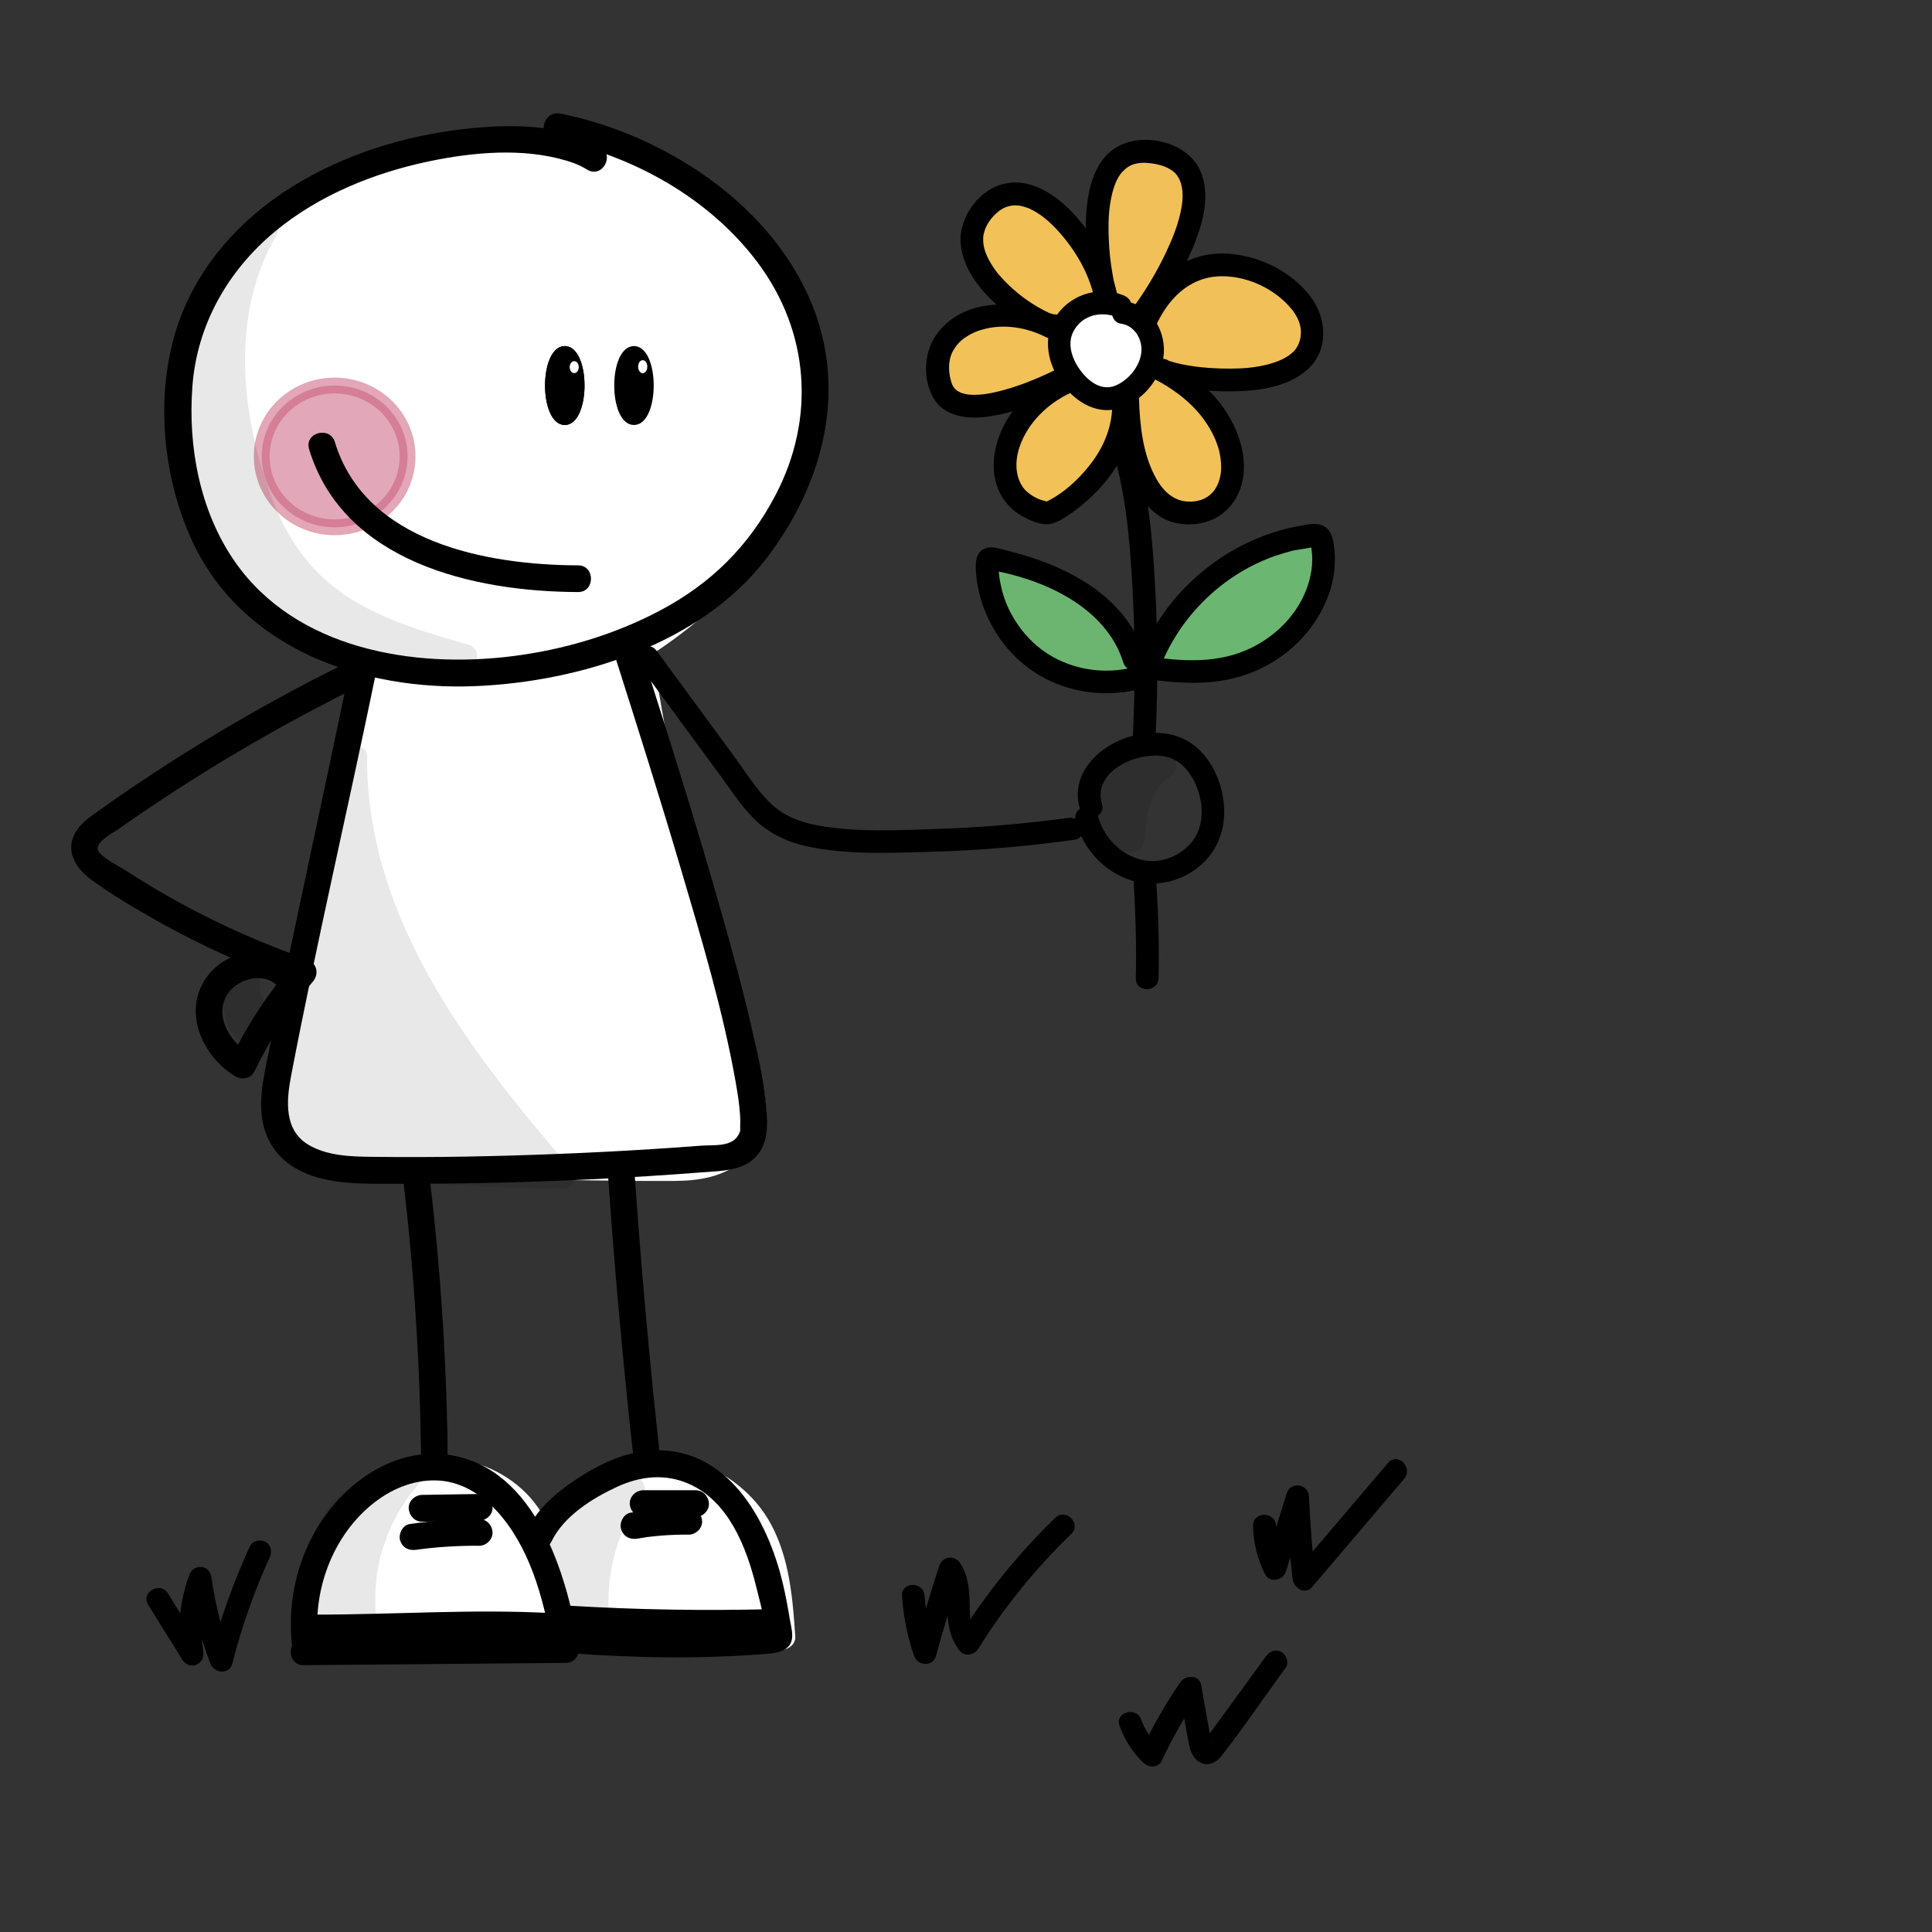 <?xml version="1.0" encoding="utf-8"?>
<!-- Generator: Adobe Adobe Illustrator 24.2.0, SVG Export Plug-In . SVG Version: 6.00 Build 0)  -->
<svg version="1.1" xmlns="http://www.w3.org/2000/svg" xmlns:xlink="http://www.w3.org/1999/xlink" x="0px" y="0px"
	 viewBox="0 0 170.08 170.08" style="enable-background:new 0 0 170.08 170.08;" xml:space="preserve">
<rect x="0" y="0" width="170.08" height="170.08" fill="#333333" stroke="none"/>
<style type="text/css">
	.st0{fill:#FFFFFF;}
	.st1{opacity:0.529;fill:#C85B7B;stroke:#CA5A7A;stroke-width:1.394;stroke-miterlimit:10;}
	.st2{stroke:#000000;stroke-width:1.135;stroke-miterlimit:10;}
	.st3{fill:#FFFFFF;stroke:#FFFFFF;stroke-width:0.215;stroke-miterlimit:10;}
	.st4{fill:#FFFFFF;stroke:#FFFFFF;stroke-width:0.225;stroke-miterlimit:10;}
	.st5{fill:#6BB670;}
	.st6{fill:#6CB570;}
	.st7{fill:#F2C158;}
	.st8{fill:#F2C058;}
	.st9{opacity:0.09;}
</style>
<g id="Ebene_4">
</g>
<g id="Ebene_36">
</g>
<g id="Ebene_16">
	<g>
		<g>
			<path class="st0" d="M28.83,143.71c-0.8-5.08,1.53-10.51,6.51-12.43c4.38-1.69,9.87,0.26,11.12,5.07c0.32,1.21,1.87,1.01,2.27,0
				c1.83-4.7,7.28-6.98,11.97-5.33c5.66,2,6.59,7.78,6.95,13.06c0.39-0.39,0.78-0.78,1.18-1.18c-6.33,0.54-12.69,0.41-18.99-0.39
				c-0.65-0.08-1.15,0.61-1.18,1.18c-0.02,0.45-0.04,0.89-0.06,1.34c0.39-0.39,0.78-0.78,1.18-1.18c-7.19-0.25-14.37-0.5-21.56-0.75
				c-1.51-0.05-1.51,2.3,0,2.35c7.19,0.25,14.37,0.5,21.56,0.75c0.65,0.02,1.15-0.56,1.18-1.18c0.02-0.45,0.04-0.89,0.06-1.34
				c-0.39,0.39-0.78,0.78-1.18,1.18c6.3,0.8,12.66,0.93,18.99,0.39c0.6-0.05,1.22-0.5,1.18-1.18c-0.22-3.34-0.5-6.78-2.09-9.8
				c-1.44-2.73-4.01-4.73-6.94-5.64c-5.92-1.84-12.27,1.36-14.5,7.09c0.76,0,1.51,0,2.27,0c-1.56-5.99-8.43-8.82-14.01-6.71
				c-6.29,2.37-9.17,8.92-8.15,15.32C26.8,145.82,29.07,145.19,28.83,143.71L28.83,143.71z"/>
		</g>
	</g>
</g>
<g id="Ebene_10">
	<g>
		<path class="st0" d="M28.79,143.25c0.69-2.55,1.4-5.15,2.91-7.34c1.51-2.19,3.99-3.92,6.7-3.86c3.51,0.08,6.33,3.17,7.2,6.48
			c0.08,0.32,0.22,0.71,0.55,0.78c0.21,0.04,0.42-0.07,0.6-0.18c1.97-1.18,3.52-2.9,5.31-4.33c1.79-1.43,4-2.61,6.3-2.36
			c2.17,0.23,4.03,1.73,5.18,3.53s1.7,3.9,2.19,5.97c-5.4-0.54-10.83-0.86-16.26-0.95c0.05,0.52-0.09,1.05-0.4,1.49
			c-5.97,0.09-11.94,0.18-17.91,0.27"/>
		<g>
			<path class="st0" d="M31.63,144.04c0.78-2.87,1.55-6.32,4.14-8.14c2.19-1.54,4.4-0.91,5.86,1.04c0.96,1.28,0.97,2.95,2.08,4.16
				c1.81,1.97,4.15,0.96,5.94-0.4c2.32-1.75,4.8-5.15,7.91-5.34c3.56-0.22,4.71,4.73,5.34,7.37c0.95-1.24,1.89-2.48,2.84-3.72
				c-5.4-0.54-10.83-0.85-16.26-0.95c-1.59-0.03-2.94,1.37-2.94,2.94c0.05-0.01,0.05-0.01,0,0c0.85-0.49,1.69-0.97,2.54-1.46
				c-5.97,0.09-11.94,0.18-17.91,0.27c-3.78,0.06-3.79,5.94,0,5.88c3.81-0.06,7.63-0.12,11.44-0.17c1.82-0.03,3.65-0.06,5.47-0.08
				c1.42-0.02,2.7-0.17,3.53-1.47c0.57-0.89,0.8-1.93,0.8-2.97c-0.98,0.98-1.96,1.96-2.94,2.94c5.43,0.1,10.85,0.41,16.26,0.95
				c1.99,0.2,3.24-2.03,2.84-3.72c-1.24-5.2-3.84-10.86-9.81-11.6c-2.75-0.34-5.5,0.72-7.7,2.34c-2.05,1.51-3.79,3.7-6.08,4.84
				c0.49-0.13,0.99-0.27,1.48-0.4c-0.1,0.01-0.21,0.02-0.31,0.03c0.49,0.13,0.99,0.27,1.48,0.4c0.81,0.39,0.98,1.49,0.65,0.47
				c-0.09-0.28-0.2-0.56-0.32-0.84c-0.28-0.68-0.58-1.35-0.97-1.98c-0.7-1.13-1.57-2.16-2.61-3c-2.36-1.91-5.3-2.72-8.3-2.05
				c-6.19,1.39-8.67,7.65-10.15,13.1C24.97,146.13,30.64,147.69,31.63,144.04L31.63,144.04z"/>
		</g>
	</g>
</g>
<g id="Ebene_18">
	<g>
		<path class="st0" d="M34.5,56.1c-2.28,12.56-4.55,25.12-6.83,37.68c-0.42,2.33-0.56,5.28,1.55,6.45c0.87,0.48,1.93,0.51,2.93,0.52
			c8.96,0.09,17.92,0.18,26.88,0.27c1.61,0.02,3.41-0.04,4.52-1.18c1.51-1.54,0.83-4.05,0.1-6.05c-4.48-12.21-7.61-24.88-9.33-37.74
			c6.02-3.53,11.29-8.66,13.66-15.1c2.36-6.44,1.37-14.24-3.5-19.16c-1.3-1.32-2.84-2.4-4.46-3.34c-6.34-3.69-14.11-5.16-21.33-3.63
			s-13.78,6.13-17.18,12.5c-2.7,5.07-3.33,11.26-1.19,16.58s7.19,9.56,13.01,10.36"/>
		<g>
			<path class="st0" d="M31.66,55.32c-1.66,9.13-3.31,18.27-4.97,27.4c-0.41,2.28-0.83,4.57-1.24,6.85
				c-0.37,2.04-0.87,4.12-0.97,6.2c-0.08,1.76,0.23,3.67,1.25,5.14c1.41,2.02,3.61,2.69,5.98,2.77c4.62,0.15,9.25,0.1,13.87,0.14
				c4.6,0.05,9.21,0.17,13.81,0.14c2.12-0.01,4.31-0.34,5.96-1.8c1.56-1.38,2.19-3.5,1.99-5.53c-0.2-2.06-0.99-3.93-1.67-5.86
				c-0.74-2.09-1.43-4.2-2.09-6.32c-2.95-9.53-5.1-19.29-6.43-29.18c-0.45,1.11-0.9,2.21-1.35,3.32c7.62-4.51,14.6-11.7,16.01-20.78
				c0.69-4.45,0.19-8.92-1.71-13.02c-2-4.32-5.74-7.44-9.9-9.61c-8.69-4.51-19.06-5.25-28.08-1.29
				c-8.55,3.75-14.89,11.63-15.91,20.99c-1.12,10.24,5.89,20.63,16.33,22.21c1.57,0.24,3.16-0.39,3.62-2.05
				c0.38-1.39-0.47-3.38-2.05-3.62c-6.89-1.04-11.95-6.82-12.13-13.83c-0.19-7.44,4.4-13.9,10.73-17.44
				c6.8-3.8,14.97-3.77,22.14-0.99c3.34,1.3,6.95,3.39,8.95,6.38c1.86,2.79,2.59,5.98,2.46,9.28c-0.33,8.11-6.66,14.68-13.41,18.68
				c-1.25,0.74-1.53,2-1.35,3.32c1.07,7.92,2.66,15.77,4.77,23.48c1.05,3.82,2.22,7.61,3.52,11.35c0.59,1.69,1.44,3.43,1.71,5.21
				c0.05,0.31,0.07,0.87-0.06,0.99c0.13-0.13-0.62,0.16-0.92,0.2c-1.55,0.2-3.54,0-5.21-0.02c-2.07-0.02-4.15-0.04-6.22-0.06
				c-4.23-0.04-8.46-0.09-12.69-0.13c-1-0.01-1.99-0.02-2.99-0.03c-0.84-0.01-1.79,0.11-2.61-0.11c-0.14-0.04-0.46-0.31-0.23-0.13
				c0.27,0.22-0.12-0.33-0.01,0c-0.21-0.62-0.21-0.79-0.19-1.64c0.05-1.46,0.49-3.31,0.81-5.05c0.37-2.04,0.74-4.08,1.11-6.12
				c1.68-9.3,3.37-18.59,5.05-27.89c0.28-1.56-0.43-3.17-2.05-3.62C33.85,52.87,31.95,53.75,31.66,55.32L31.66,55.32z"/>
		</g>
	</g>
</g>
<g id="Ebene_26">
	<ellipse class="st1" cx="29.46" cy="40.18" rx="6.42" ry="6.24"/>
</g>
<g id="Ebene_22">
	<g>
		<g>
			<path d="M52.87,12.92c-3.42-2.07-8.11-2-11.94-1.57c-5.35,0.6-10.68,2.25-15.26,5.12c-4.8,3-8.66,7.43-10.27,12.93
				c-1.7,5.8-1.03,12.63,1.46,18.1c4.39,9.64,15.07,13.33,25.04,12.9c9.11-0.39,19.77-3.69,25.54-11.2
				c5.09-6.63,7.28-15.05,3.82-22.93c-3.04-6.92-9.5-11.94-16.41-14.65c-1.79-0.7-3.64-1.24-5.52-1.62
				c-1.48-0.3-2.11,1.97-0.63,2.27c6.93,1.39,13.7,5.11,17.99,10.83c4.57,6.1,5.12,13.72,1.59,20.47
				c-2.36,4.52-5.7,7.81-10.18,10.18c-4.02,2.13-8.52,3.46-13.03,4.02c-8.71,1.09-19.03-0.63-24.39-8.32
				c-3.09-4.44-4.15-10.14-3.74-15.47c0.41-5.41,3.14-10.18,7.28-13.61c3.85-3.19,8.69-5.15,13.56-6.17
				c3.89-0.81,8.28-1.21,12.14-0.04c0.67,0.2,1.16,0.4,1.77,0.77C52.98,15.74,54.16,13.71,52.87,12.92L52.87,12.92z"/>
		</g>
	</g>
	<g>
		<g>
			<path d="M30.83,58.62c-2.37,11.5-4.9,22.96-7.27,34.46c-0.46,2.25-0.98,4.7-0.07,6.91c0.78,1.92,2.5,3.1,4.44,3.66
				c2.2,0.63,4.57,0.56,6.83,0.56c2.94,0.01,5.88-0.02,8.83-0.09c5.96-0.14,11.92-0.43,17.87-0.89c2.36-0.18,5.02-0.08,5.86-2.78
				c0.21-0.68,0.22-1.43,0.19-2.14c-0.12-2.5-0.69-5.01-1.25-7.44c-0.79-3.47-1.72-6.9-2.69-10.32c-2.22-7.85-4.68-15.63-7.16-23.41
				c-0.46-1.44-2.73-0.82-2.27,0.63c1.98,6.22,3.95,12.45,5.8,18.72c1.82,6.17,3.69,12.4,4.82,18.75c0.17,0.97,0.33,1.95,0.39,2.93
				c0.02,0.35,0.03,0.7,0.01,1.05c-0.01,0.34,0.06,0.24-0.11,0.61c-0.57,1.18-2.19,0.94-3.35,1.03c-1.39,0.11-2.77,0.2-4.16,0.29
				c-2.77,0.18-5.55,0.32-8.32,0.43c-5.47,0.22-10.95,0.33-16.42,0.26c-1.89-0.02-3.99-0.07-5.66-1.07
				c-2.15-1.29-1.93-3.89-1.52-6.03c2.28-11.88,5.04-23.67,7.48-35.51C33.41,57.76,31.14,57.13,30.83,58.62L30.83,58.62z"/>
		</g>
	</g>
	<g>
		<g>
			<path d="M30.65,58.28c-4.32,2.13-8.54,4.44-12.65,6.95c-2.12,1.29-4.2,2.63-6.26,4.02c-1.03,0.69-2.05,1.4-3.05,2.12
				c-0.7,0.5-1.44,0.99-1.93,1.72c-1.1,1.66-0.2,3.26,1.23,4.32c1.82,1.34,3.8,2.5,5.76,3.61c4.03,2.28,8.28,4.17,12.65,5.7
				c-0.17-0.66-0.35-1.31-0.52-1.97c-2.2,2.57-4.06,5.37-5.53,8.41c0.54-0.14,1.07-0.28,1.61-0.42c-1.62-0.93-3.01-3.08-2.09-4.96
				c0.7-1.44,2.98-2.25,4.31-1.2c1.17,0.93,2.85-0.72,1.66-1.66c-2.44-1.93-6.21-1.26-7.86,1.42c-1.85,3.01-0.01,6.82,2.79,8.44
				c0.52,0.3,1.33,0.15,1.61-0.42c1.38-2.86,3.09-5.52,5.16-7.94c0.59-0.69,0.35-1.66-0.52-1.97c-3.83-1.35-7.55-2.98-11.11-4.93
				c-1.69-0.92-3.34-1.91-4.96-2.96c-0.44-0.28-2.31-1.21-2.35-1.83c-0.04-0.73,1.37-1.42,1.84-1.75
				c6.79-4.78,13.95-9.01,21.4-12.68C33.2,59.64,32.01,57.61,30.65,58.28L30.65,58.28z"/>
		</g>
	</g>
	<g>
		<g>
			<path d="M28.08,145.04c-0.73-4.72,1.13-9.93,4.98-12.85c1.62-1.23,3.59-1.99,5.62-1.85c2.2,0.15,4.13,1.51,5.51,3.2
				c2.72,3.32,3.81,7.84,4.49,11.99c0.38-0.5,0.76-0.99,1.13-1.49c-7.69,0.07-15.38,0.14-23.08,0.2c-1.51,0.01-1.52,2.37,0,2.35
				c7.69-0.07,15.38-0.14,23.08-0.2c0.83-0.01,1.26-0.74,1.13-1.49c-1.05-6.33-3.78-15.58-11.28-16.8
				c-5.32-0.86-10.14,3.01-12.37,7.57c-1.53,3.12-2.01,6.57-1.48,10C26.04,147.16,28.31,146.53,28.08,145.04L28.08,145.04z"/>
		</g>
	</g>
	<g>
		<g>
			<path d="M27.74,144.49c6.95-0.01,13.91-0.52,20.85-0.13c1.51,0.08,1.51-2.27,0-2.35c-6.94-0.38-13.9,0.13-20.85,0.13
				C26.23,142.14,26.23,144.49,27.74,144.49L27.74,144.49z"/>
		</g>
	</g>
	<g>
		<g>
			<path d="M37.16,133.96c1.67-0.03,3.34-0.05,5.02-0.08c0.61-0.01,1.21-0.53,1.18-1.18c-0.03-0.63-0.52-1.19-1.18-1.18
				c-1.67,0.03-3.34,0.05-5.02,0.08c-0.61,0.01-1.21,0.53-1.18,1.18C36.02,133.42,36.51,133.97,37.16,133.96L37.16,133.96z"/>
		</g>
	</g>
	<g>
		<g>
			<path d="M36.68,136.43c0.11-0.02,0.23-0.03,0.34-0.05c0.14-0.02,0.15-0.02,0.03,0c0.06-0.01,0.11-0.01,0.17-0.02
				c0.23-0.03,0.45-0.06,0.68-0.08c0.47-0.05,0.95-0.09,1.42-0.12c0.95-0.06,1.91-0.09,2.86-0.08c0.62,0,1.2-0.54,1.18-1.18
				c-0.03-0.64-0.52-1.17-1.18-1.18c-2.05-0.02-4.1,0.15-6.13,0.45c-0.61,0.09-1,0.89-0.82,1.45
				C35.44,136.28,36.02,136.53,36.68,136.43L36.68,136.43z"/>
		</g>
	</g>
	<g>
		<g>
			<path d="M48.55,135.7c1.08-2.23,3.59-3.8,5.77-4.81c2.04-0.94,4.23-1.19,6.33-0.26c3.51,1.55,5.06,5.58,5.92,9.05
				c0.34,1.39,0.83,3.03,0.82,4.45c0.11-0.28,0.23-0.55,0.34-0.83c0.27-0.09,0.29-0.12,0.06-0.09c-0.19,0.01-0.38,0.02-0.57,0.04
				c-0.41,0.03-0.83,0.05-1.24,0.08c-0.69,0.04-1.38,0.07-2.07,0.1c-1.59,0.06-3.18,0.09-4.77,0.09c-3.11,0-6.23-0.13-9.33-0.36
				c-1.51-0.11-1.5,2.24,0,2.35c5.91,0.45,11.92,0.56,17.83,0.07c1.09-0.09,2.17-0.39,2.1-1.73c-0.02-0.43-0.14-0.87-0.21-1.29
				c-0.17-1.05-0.36-2.1-0.61-3.14c-1.35-5.72-4.96-12.25-11.8-11.72c-2.14,0.17-4.23,1.15-6.01,2.28c-1.78,1.13-3.65,2.6-4.59,4.54
				C45.86,135.87,47.89,137.06,48.55,135.7L48.55,135.7z"/>
		</g>
	</g>
	<g>
		<g>
			<path d="M50.2,143.71c5.88,0.35,11.77,0.45,17.65,0.3c1.51-0.04,1.52-2.39,0-2.35c-5.89,0.15-11.78,0.05-17.65-0.3
				C48.68,141.27,48.69,143.62,50.2,143.71L50.2,143.71z"/>
		</g>
	</g>
	<g>
		<g>
			<path d="M56.62,133.55c1.54,0,3.07,0,4.61,0c0.62,0,1.2-0.54,1.18-1.18c-0.03-0.64-0.52-1.18-1.18-1.18c-1.54,0-3.07,0-4.61,0
				c-0.62,0-1.2,0.54-1.18,1.18C55.47,133.01,55.96,133.55,56.62,133.55L56.62,133.55z"/>
		</g>
	</g>
	<g>
		<g>
			<path d="M56.13,135.45c0.2-0.03,0.41-0.07,0.61-0.1c0.03-0.01,0.35-0.05,0.17-0.03c-0.17,0.02,0.14-0.02,0.17-0.02
				c0.39-0.05,0.79-0.09,1.18-0.12c0.79-0.06,1.58-0.09,2.37-0.08c0.62,0,1.2-0.54,1.18-1.18c-0.03-0.64-0.52-1.17-1.18-1.18
				c-1.72-0.01-3.43,0.15-5.13,0.43c-0.61,0.1-1,0.89-0.82,1.45C54.89,135.29,55.48,135.56,56.13,135.45L56.13,135.45z"/>
		</g>
	</g>
	<g>
		<g>
			<path d="M53.5,103.07c0.58,8.45,1.34,16.88,2.27,25.3c0.16,1.49,2.52,1.51,2.35,0c-0.93-8.42-1.69-16.85-2.27-25.3
				C55.75,101.57,53.4,101.56,53.5,103.07L53.5,103.07z"/>
		</g>
	</g>
	<g>
		<g>
			<path d="M35.48,103.72c1,8.41,1.53,16.87,1.59,25.33c0.01,1.51,2.36,1.52,2.35,0c-0.06-8.47-0.59-16.92-1.59-25.33
				C37.65,102.24,35.3,102.22,35.48,103.72L35.48,103.72z"/>
		</g>
	</g>
	<g>
		<g>
			<path d="M27.21,39.54c3.02,9.96,14.51,12.55,23.68,12.58c1.51,0.01,1.52-2.35,0-2.35c-8.01-0.03-18.72-2-21.41-10.85
				C29.04,37.47,26.77,38.08,27.21,39.54L27.21,39.54z"/>
		</g>
	</g>
	<ellipse class="st2" cx="49.72" cy="33.94" rx="1.17" ry="2.91"/>
	<ellipse class="st2" cx="49.72" cy="33.94" rx="1.17" ry="2.91"/>
	<ellipse class="st3" cx="50.55" cy="32.32" rx="0.29" ry="0.42"/>
	<ellipse class="st3" cx="56.29" cy="32.17" rx="0.29" ry="0.42"/>
	<ellipse class="st3" cx="56.29" cy="32.32" rx="0.29" ry="0.42"/>
	<ellipse class="st3" cx="56.58" cy="32.32" rx="0.29" ry="0.42"/>
	<ellipse class="st2" cx="55.81" cy="33.94" rx="1.17" ry="2.91"/>
	<ellipse class="st4" cx="56.58" cy="32.28" rx="0.29" ry="0.46"/>
</g>
<g id="Ebene_11">
	<g>
		<g>
			<path d="M56.09,58.31c2.47,3.37,4.94,6.73,7.42,10.1c1,1.36,1.96,2.88,3.23,4.01c1.22,1.08,2.73,1.75,4.31,2.09
				c3.58,0.77,7.47,0.57,11.1,0.47c4.16-0.12,8.31-0.48,12.43-1.05c1.27-0.17,0.73-2.1-0.53-1.93c-3.78,0.52-7.6,0.84-11.41,0.97
				c-3.49,0.11-7.22,0.33-10.67-0.31c-1.53-0.28-2.98-0.83-4.11-1.92c-1.3-1.25-2.29-2.88-3.36-4.33c-2.23-3.04-4.46-6.07-6.69-9.11
				C57.06,56.27,55.32,57.27,56.09,58.31L56.09,58.31z"/>
		</g>
	</g>
	<g>
		<g>
			<path d="M97.01,70.75c-0.63-2.04,1.32-3.51,3.05-3.99c1.01-0.28,2.14-0.39,3.13,0.03c0.83,0.35,1.44,1.05,1.86,1.83
				c0.87,1.61,1.1,3.83-0.02,5.36c-0.99,1.34-2.82,2.1-4.45,1.73c-1.97-0.44-3.48-2.06-3.96-4c-0.31-1.25-2.24-0.72-1.93,0.53
				c0.61,2.44,2.5,4.52,4.91,5.27c2.38,0.75,5.13-0.09,6.74-1.99c1.82-2.16,1.78-5.16,0.59-7.63c-0.53-1.09-1.37-2.09-2.44-2.69
				c-1.35-0.75-2.92-0.81-4.41-0.51c-2.98,0.61-6.03,3.25-4.99,6.58C95.46,72.51,97.4,71.99,97.01,70.75L97.01,70.75z"/>
		</g>
	</g>
	<g>
		<g>
			<path d="M99.8,77.78c0.18,2.77,0.25,5.55,0.19,8.33c-0.03,1.29,1.97,1.29,2,0c0.06-2.78-0.01-5.56-0.19-8.33
				c-0.04-0.54-0.43-1-1-1C100.29,76.78,99.77,77.24,99.8,77.78L99.8,77.78z"/>
		</g>
	</g>
	<g>
		<g>
			<path d="M101.74,64.53c0.21-4.3,0.19-8.61-0.05-12.91c-0.23-4.2-0.6-8.53-1.82-12.57c-0.37-1.23-2.3-0.71-1.93,0.53
				c1.21,4.01,1.55,8.27,1.77,12.43c0.22,4.17,0.23,8.36,0.03,12.53C99.68,65.81,101.68,65.81,101.74,64.53L101.74,64.53z"/>
		</g>
	</g>
	<g>
		<path class="st5" d="M101.52,57.62c2.42-5.62,7.97-9.77,14.05-10.48c0.16-0.02,0.32-0.03,0.46,0.04c0.21,0.11,0.29,0.36,0.34,0.59
			c0.65,3.15-0.89,6.48-3.33,8.57c-1.78,1.53-4.04,2.5-6.37,2.76c-1.84,0.2-3.71-0.03-5.54-0.3"/>
		<g>
			<path d="M102.38,58.13c1.86-4.25,5.48-7.65,9.87-9.19c0.53-0.18,1.06-0.34,1.6-0.48c0.18-0.04,1.69-0.24,1.71-0.32
				c-0.03,0.11-0.17-0.66-0.16-0.11c0,0.11,0.04,0.22,0.06,0.33c0.04,0.3,0.06,0.61,0.06,0.91c0,0.61-0.09,1.21-0.25,1.8
				c-0.64,2.41-2.35,4.4-4.49,5.63c-2.94,1.7-6.14,1.59-9.4,1.13c-0.54-0.08-1.07,0.13-1.23,0.7c-0.13,0.47,0.16,1.15,0.7,1.23
				c3.51,0.5,6.89,0.67,10.17-0.92c2.71-1.31,4.9-3.62,5.94-6.46c0.52-1.41,0.68-2.94,0.46-4.42c-0.09-0.63-0.27-1.32-0.88-1.65
				c-0.69-0.37-1.62-0.1-2.34,0.03c-2.75,0.52-5.39,1.72-7.62,3.4c-2.55,1.93-4.63,4.43-5.92,7.37
				C100.14,58.29,101.87,59.31,102.38,58.13L102.38,58.13z"/>
		</g>
	</g>
	<g>
		<path class="st6" d="M99.85,58.04c-0.77-2.56-2.7-4.66-4.97-6.07s-4.88-2.19-7.49-2.76c-0.09-0.02-0.19-0.04-0.28,0
			c-0.17,0.07-0.2,0.29-0.2,0.48c0.02,3.13,1.53,6.21,3.99,8.15s5.81,2.67,8.86,1.96"/>
		<g>
			<path d="M100.81,57.77c-1.69-5.39-7.04-8.05-12.16-9.3c-0.61-0.15-1.33-0.43-1.94-0.19c-0.66,0.26-0.82,0.95-0.81,1.59
				c0.02,1.28,0.29,2.58,0.75,3.77c0.93,2.38,2.56,4.43,4.76,5.75c2.57,1.55,5.69,2,8.6,1.35c1.26-0.28,0.72-2.21-0.53-1.93
				c-2.83,0.64-5.97-0.06-8.19-1.95c-1.06-0.9-1.89-2.01-2.49-3.26c-0.31-0.64-0.53-1.32-0.68-2.02c-0.07-0.3-0.13-0.61-0.16-0.91
				c-0.02-0.2-0.04-0.4-0.05-0.6c0-0.07,0-0.13-0.01-0.2c0.04-0.39-0.1-0.3-0.4,0.27c-0.18,0-0.35,0-0.53,0
				c4.72,0.77,10.36,3.21,11.91,8.16C99.26,59.53,101.2,59.01,100.81,57.77L100.81,57.77z"/>
		</g>
	</g>
	<g>
		<path class="st7" d="M94.32,33.45c-6.41,2.54-8.18,10.54-2.19,11.71c0.63,0.12,7.02-3.86,6.76-9.77"/>
		<g>
			<path d="M94.06,32.49c-2.33,0.94-4.4,2.56-5.6,4.81c-0.99,1.84-1.39,4.1-0.46,6.05c0.42,0.88,1.14,1.61,1.99,2.09
				c0.73,0.41,1.81,0.9,2.66,0.64c0.63-0.19,1.22-0.59,1.74-0.96c0.83-0.59,1.61-1.27,2.31-2.01c1.95-2.1,3.31-4.79,3.21-7.71
				c-0.04-1.28-2.04-1.29-2,0c0.07,2.07-0.74,4-2.02,5.6c-1.01,1.25-2.13,2.29-3.49,3.02c-0.09,0.05-0.18,0.09-0.28,0.14
				c-0.09,0.05,0.21-0.04-0.02,0.01c-0.24,0.05,0,0.02,0.07,0c0.07-0.02,0.24,0.07-0.02-0.02c-0.16-0.06-0.34-0.09-0.5-0.14
				c-0.65-0.22-1.3-0.68-1.61-1.13c-0.77-1.14-0.69-2.64-0.11-4c0.86-2.03,2.66-3.63,4.68-4.45c0.5-0.2,0.85-0.67,0.7-1.23
				C95.16,32.71,94.56,32.28,94.06,32.49L94.06,32.49z"/>
		</g>
	</g>
	<g>
		<path class="st7" d="M99.27,35.1c0.11,4.35,1.32,10.31,5.76,10.05c5.01-0.29,5.23-8.86-3.54-12.98"/>
		<g>
			<path d="M98.27,35.1c0.12,4.16,1.33,11.69,7.07,11.02c1.85-0.22,3.27-1.41,3.87-3.16c0.63-1.84,0.19-3.9-0.64-5.6
				c-1.33-2.74-3.88-4.76-6.58-6.05c-1.16-0.55-2.17,1.17-1.01,1.73c2.07,0.99,4.03,2.36,5.29,4.31c0.47,0.72,0.83,1.49,1.05,2.32
				c0.16,0.62,0.23,1.5,0.15,1.99c-0.05,0.32-0.13,0.64-0.25,0.95c0.06-0.16-0.11,0.22-0.14,0.27c-0.06,0.1-0.23,0.36-0.23,0.35
				c-0.29,0.36-0.73,0.67-1.19,0.8c-0.62,0.18-1.43,0.21-2.16-0.14c-0.76-0.36-1.3-1.03-1.71-1.75c-1.18-2.09-1.45-4.69-1.52-7.05
				C100.24,33.82,98.24,33.81,98.27,35.1L98.27,35.1z"/>
		</g>
	</g>
	<g>
		<path class="st8" d="M102.33,32.6c1.49,0.87,14.04,2.53,13.12-3.93c-0.6-4.27-10.81-9.37-14.65-0.32"/>
		<g>
			<path d="M101.83,33.46c0.66,0.37,1.47,0.51,2.21,0.64c1.22,0.21,2.45,0.33,3.69,0.35c2.46,0.04,5.4-0.19,7.34-1.89
				c1.91-1.67,1.76-4.5,0.32-6.42c-1.65-2.19-4.35-3.54-7.05-3.79c-3.84-0.36-6.91,2.09-8.39,5.49c-0.51,1.17,1.21,2.19,1.73,1.01
				c1.07-2.45,2.95-4.47,5.78-4.53c2.14-0.04,4.34,0.91,5.83,2.43c0.61,0.62,1.06,1.28,1.2,2.09c0.12,0.75-0.08,1.56-0.6,2.09
				c-0.59,0.6-1.45,0.94-2.36,1.17c-1.07,0.27-2.15,0.35-3.26,0.35c-1.16,0.01-2.47-0.08-3.48-0.25c-0.44-0.07-0.88-0.15-1.32-0.27
				c-0.16-0.04-0.31-0.09-0.47-0.14c-0.31-0.09,0.11,0.09-0.16-0.07C101.71,31.1,100.7,32.83,101.83,33.46L101.83,33.46z"/>
		</g>
	</g>
	<g>
		<path class="st8" d="M100.8,27.34c1.02-1.43,8.99-13.29,0.21-13.97c-6.43-0.5-4.12,11.57-3.66,12.72"/>
		<g>
			<path d="M101.67,27.84c1.17-1.65,2.19-3.43,3.01-5.27c1.01-2.27,2.07-5.18,0.95-7.61c-1.14-2.46-4.9-3.33-7.19-2.08
				c-2.32,1.26-2.79,4.35-2.85,6.72c-0.04,1.45,0.09,2.89,0.3,4.32c0.12,0.79,0.22,1.66,0.51,2.41c0.46,1.19,2.4,0.67,1.93-0.53
				c-0.21-0.54-0.3-1.16-0.4-1.73c-0.17-0.98-0.28-1.93-0.32-3.02c-0.05-1.12-0.03-2.32,0.16-3.36c0.18-0.98,0.48-2,1.07-2.6
				c0.3-0.31,0.58-0.5,0.9-0.61c0.52-0.17,1-0.18,1.62-0.1c0.54,0.07,1.09,0.21,1.54,0.46c0.41,0.23,0.63,0.43,0.83,0.77
				c0.41,0.68,0.44,1.63,0.31,2.49c-0.18,1.14-0.57,2.27-1.03,3.32c-0.82,1.89-1.87,3.71-3.06,5.39
				C99.19,27.89,100.93,28.89,101.67,27.84L101.67,27.84z"/>
		</g>
	</g>
	<g>
		<path class="st7" d="M97.36,26.08c-0.87-4.4-6.51-11.85-10.46-7.91c-4.73,4.73,4.47,10.56,5.87,10.48"/>
		<g>
			<path d="M98.32,25.82c-0.5-2.46-1.9-4.82-3.54-6.7c-1.54-1.76-3.81-3.47-6.29-2.96c-2.27,0.46-4.09,2.95-3.92,5.24
				c0.17,2.22,1.67,4.11,3.29,5.53c0.84,0.74,1.76,1.41,2.74,1.96c0.63,0.35,1.41,0.79,2.16,0.78c1.28-0.03,1.29-2.03,0-2
				c-0.23,0.01,0.24,0.09,0.01,0.01c-0.1-0.04-0.22-0.06-0.32-0.1c-0.05-0.02-0.11-0.04-0.16-0.06c-0.05-0.02,0.19,0.09,0.01,0
				c-0.15-0.07-0.3-0.14-0.45-0.22c-0.71-0.37-1.39-0.82-2.02-1.31c0.09,0.07-0.12-0.1-0.16-0.13c-0.08-0.07-0.16-0.13-0.24-0.2
				c-0.19-0.16-0.37-0.32-0.55-0.49c-0.35-0.33-0.68-0.68-0.99-1.04c-0.45-0.54-0.98-1.41-1.18-2.05c-0.06-0.2-0.11-0.4-0.14-0.6
				c0.03,0.17,0-0.05-0.01-0.11c-0.01-0.13-0.01-0.25-0.01-0.38c0-0.09,0.01-0.19,0.02-0.28c-0.02,0.17,0.01-0.06,0.03-0.11
				c0.03-0.11,0.06-0.22,0.09-0.33c0.01-0.04,0.12-0.3,0.06-0.18c0.36-0.81,1.07-1.57,1.8-1.86c0.08-0.03,0.37-0.11,0.55-0.14
				c-0.16,0.03,0.07,0,0.12-0.01c0.13,0,0.26,0,0.39,0.01c0.18,0.01-0.06-0.02,0.13,0.01c0.12,0.02,0.23,0.05,0.34,0.08
				c0.1,0.03,0.2,0.06,0.29,0.09c0.05,0.02,0.1,0.03,0.15,0.05c0.14,0.05,0.02,0.01,0.1,0.04c0.94,0.44,1.66,1.05,2.37,1.8
				c1.61,1.71,2.91,3.91,3.37,6.19C96.65,27.61,98.58,27.07,98.32,25.82L98.32,25.82z"/>
		</g>
	</g>
	<g>
		<path class="st7" d="M92.49,28.81c-5.04-2.61-11.37-0.02-9.69,5.2c1.04,3.25,6.67,1.33,10.57-0.56"/>
		<g>
			<path d="M93,27.95c-3.33-1.69-8.36-1.8-10.66,1.65c-1.02,1.53-1.09,3.8-0.19,5.4c0.93,1.66,2.96,1.91,4.68,1.69
				c2.47-0.31,4.83-1.3,7.06-2.38c0.49-0.23,0.62-0.93,0.36-1.37c-0.29-0.5-0.88-0.59-1.37-0.36c-1.64,0.79-3.34,1.49-5.11,1.91
				c-0.76,0.18-1.49,0.3-2.28,0.26c-0.32-0.01-0.43-0.04-0.79-0.14c-0.18-0.05-0.47-0.22-0.55-0.3c-0.17-0.16-0.28-0.34-0.33-0.47
				c-0.13-0.33-0.22-0.77-0.25-1.06c-0.07-0.66,0.03-1.3,0.27-1.78c0.27-0.53,0.65-0.96,1.09-1.26c0.61-0.42,1.15-0.64,1.87-0.81
				c1.7-0.4,3.61-0.09,5.21,0.72C93.13,30.26,94.15,28.53,93,27.95L93,27.95z"/>
		</g>
	</g>
	<g>
		<g>
			<path d="M13.05,141.28c1,1.62,2.01,3.23,3.01,4.85c0.26,0.42,0.79,0.61,1.25,0.41c0.49-0.22,0.65-0.67,0.58-1.18
				c-0.31-2.08-0.03-4.2,0.7-6.16c-0.65-0.09-1.31-0.18-1.96-0.27c0.35,2.58,0.96,5.09,1.89,7.52c0.33,0.86,1.66,1.03,1.93,0
				c0.82-3.2,1.91-6.33,3.29-9.34c0.23-0.49,0.14-1.08-0.36-1.37c-0.43-0.25-1.14-0.13-1.37,0.36c-1.45,3.16-2.63,6.44-3.49,9.82
				c0.64,0,1.29,0,1.93,0c-0.87-2.25-1.5-4.6-1.82-6.99c-0.07-0.49-0.33-0.92-0.87-0.98c-0.52-0.06-0.92,0.24-1.1,0.72
				c-0.86,2.32-1.07,4.78-0.7,7.22c0.61-0.26,1.22-0.51,1.83-0.77c-1-1.62-2.01-3.23-3.01-4.85
				C14.1,139.18,12.37,140.18,13.05,141.28L13.05,141.28z"/>
		</g>
	</g>
	<g>
		<path class="st0" d="M98.62,26.95c-1.16-0.48-2.55-0.4-3.62,0.26c-1.07,0.65-1.78,1.88-1.76,3.14c0.02,0.89,0.37,1.74,0.85,2.49
			c0.8,1.26,2.12,2.38,3.61,2.25c0.69-0.06,1.34-0.39,1.89-0.81c1.15-0.88,1.97-2.28,1.91-3.73s-1.16-2.86-2.6-3.05"/>
		<g>
			<path d="M98.88,25.99c-2.06-0.81-4.45-0.14-5.77,1.64c-1.33,1.8-0.99,4.1,0.2,5.88c1.13,1.69,3.07,3.05,5.18,2.45
				c1.97-0.56,3.63-2.48,3.93-4.5c0.32-2.14-1-4.57-3.28-4.91c-0.53-0.08-1.08,0.13-1.23,0.7c-0.13,0.47,0.16,1.15,0.7,1.23
				c0.6,0.09,0.99,0.31,1.38,0.79c0.31,0.4,0.5,0.97,0.5,1.48c-0.01,1.27-0.95,2.54-2.12,3.12c-1.22,0.61-2.36-0.12-3.15-1.12
				c-0.8-1.01-1.33-2.42-0.72-3.58c0.75-1.42,2.38-1.82,3.85-1.25c0.5,0.2,1.1-0.22,1.23-0.7C99.74,26.65,99.39,26.18,98.88,25.99
				L98.88,25.99z"/>
		</g>
	</g>
	<g>
		<g>
			<path d="M79.41,140.49c0.12,1.8,0.46,3.57,1.06,5.28c0.32,0.9,1.65,1,1.93,0c0.68-2.49,1.43-4.96,2.23-7.41
				c-0.61,0.08-1.22,0.16-1.83,0.24c0.66,0.97,0.55,2.17,0.6,3.29c0.06,1.29,0.29,2.47,1.13,3.48c0.43,0.51,1.26,0.3,1.57-0.2
				c2.32-3.71,5.07-7.1,8.21-10.14c0.93-0.9-0.49-2.31-1.41-1.41c-3.26,3.15-6.12,6.7-8.53,10.54c0.52-0.07,1.05-0.13,1.57-0.2
				c-0.66-0.79-0.54-2.03-0.58-2.98c-0.04-1.18-0.16-2.38-0.84-3.38c-0.49-0.72-1.55-0.6-1.83,0.24c-0.8,2.45-1.54,4.92-2.23,7.41
				c0.64,0,1.29,0,1.93,0c-0.54-1.54-0.88-3.12-0.99-4.74C81.33,139.21,79.33,139.2,79.41,140.49L79.41,140.49z"/>
		</g>
	</g>
	<g>
		<g>
			<path d="M110.31,134.32c0.02,1.5,0.39,2.93,1.06,4.27c0.41,0.8,1.59,0.54,1.83-0.24c0.66-2.12,1.32-4.23,1.98-6.35
				c-0.65-0.09-1.31-0.18-1.96-0.27c0.11,2.43,0.3,4.86,0.57,7.28c0.09,0.77,1.09,1.44,1.71,0.71c2.7-3.18,5.4-6.35,8.11-9.53
				c0.83-0.98-0.58-2.4-1.41-1.41c-2.7,3.18-5.4,6.35-8.11,9.53c0.57,0.24,1.14,0.47,1.71,0.71c-0.27-2.42-0.46-4.85-0.57-7.28
				c-0.05-1.12-1.62-1.36-1.96-0.27c-0.66,2.12-1.32,4.23-1.98,6.35c0.61-0.08,1.22-0.16,1.83-0.24c-0.51-1.02-0.77-2.12-0.79-3.26
				C112.29,133.03,110.29,133.03,110.31,134.32L110.31,134.32z"/>
		</g>
	</g>
	<g>
		<g>
			<path d="M98.56,151.93c0.46,1.26,1.16,2.37,2.14,3.29c0.43,0.4,1.29,0.41,1.57-0.2c0.96-2.07,2.09-4.04,3.39-5.92
				c-0.61-0.08-1.22-0.16-1.83-0.24c0.28,1.59,0.54,3.18,0.85,4.76c0.12,0.59,0.39,1.21,0.94,1.52c0.7,0.39,1.43,0.05,1.88-0.52
				c1.98-2.53,3.79-5.21,5.68-7.81c0.32-0.44,0.07-1.11-0.36-1.37c-0.5-0.3-1.05-0.08-1.37,0.36c-0.96,1.32-1.91,2.63-2.87,3.95
				c-0.47,0.64-0.93,1.28-1.4,1.92c-0.25,0.34-0.49,0.67-0.74,1.01c-0.1,0.13-0.2,0.27-0.29,0.4c-0.07,0.1-0.15,0.2-0.22,0.3
				c-0.07,0.12-0.09,0.14-0.06,0.05c0.17-0.05,0.34-0.09,0.5-0.14c0.48-0.06,0.23,0.34,0.24-0.08c0-0.22-0.09-0.51-0.13-0.73
				c-0.08-0.45-0.16-0.89-0.24-1.34c-0.17-0.94-0.34-1.87-0.5-2.81c-0.16-0.92-1.39-0.88-1.83-0.24c-1.29,1.88-2.42,3.85-3.39,5.92
				c0.52-0.07,1.05-0.13,1.57-0.2c-0.72-0.68-1.28-1.47-1.62-2.41C100.06,150.2,98.12,150.71,98.56,151.93L98.56,151.93z"/>
		</g>
	</g>
</g>
<g id="Ebene_33">
	<g class="st9">
		<path d="M23.37,20.19c-3.88,6.48-3.43,15.08-1.06,22.37c0.82,2.52,1.86,4.99,3.43,7.04c3.68,4.81,9.63,6.63,15.19,8.2
			c-3.63-0.04-7.25-0.43-10.81-1.19c-2.2-0.47-4.43-1.09-6.28-2.49c-1.33-1-2.4-2.37-3.31-3.83c-2.75-4.43-4.06-9.89-3.64-15.22
			s2.55-10.48,5.94-14.34"/>
		<g>
			<path d="M22.44,19.64c-4.37,7.49-3.54,17.03-0.58,24.87c1.53,4.06,3.9,7.48,7.58,9.86c3.4,2.2,7.36,3.37,11.22,4.46
				c0.1-0.71,0.19-1.42,0.29-2.12c-4.45-0.06-9.15-0.47-13.39-1.9c-4.32-1.46-6.8-5.48-8.24-9.6c-2.8-8.02-1.28-17.23,4.3-23.71
				c0.91-1.05-0.62-2.58-1.53-1.53c-4.73,5.49-7.01,12.87-6.15,20.07c0.83,6.99,4.25,14.74,11.45,16.98
				c4.32,1.35,9.06,1.78,13.56,1.85c1.23,0.02,1.46-1.79,0.29-2.12c-3.57-1.01-7.2-2.07-10.38-4.04c-3.48-2.16-5.68-5.38-7.06-9.19
				c-2.62-7.22-3.49-15.91,0.52-22.79C25.01,19.53,23.14,18.44,22.44,19.64L22.44,19.64z"/>
		</g>
	</g>
	<g class="st9">
		<path d="M31.31,66.65c-0.08,7.04,2.26,13.94,5.7,20.08c3.44,6.14,7.96,11.6,12.57,16.93c-7.13-0.01-14.25-0.64-21.36-1.27
			c-0.79-0.07-1.63-0.16-2.28-0.61c-1.37-0.96-1.3-2.98-1.08-4.64c1.39-10.32,2.89-20.67,5.61-30.72"/>
		<g>
			<path d="M30.31,66.65c-0.06,14.83,9.33,27.03,18.56,37.72c0.24-0.57,0.47-1.14,0.71-1.71c-5.15-0.02-10.28-0.34-15.41-0.76
				c-1.16-0.09-2.32-0.19-3.47-0.3c-1.17-0.1-2.69,0-3.79-0.45c-1.97-0.81-1.03-4.14-0.82-5.66c1.32-9.68,2.81-19.36,5.35-28.81
				c0.33-1.24-1.59-1.78-1.93-0.53c-2.21,8.21-3.63,16.59-4.82,25c-0.28,1.99-0.57,3.99-0.82,5.98c-0.18,1.43-0.26,3.02,0.47,4.31
				c0.78,1.38,2.21,1.76,3.68,1.92c2.21,0.23,4.43,0.4,6.65,0.57c4.96,0.4,9.93,0.7,14.91,0.71c0.91,0,1.26-1.07,0.71-1.71
				c-8.88-10.28-18.04-22.03-17.98-36.3C32.32,65.36,30.32,65.36,30.31,66.65L30.31,66.65z"/>
		</g>
	</g>
	<g class="st9">
		<path d="M22.05,85.24c-0.36,1.25-0.18,2.65,0.48,3.76c0.26,0.43,0.59,0.92,0.41,1.39c-0.2,0.51-0.95,0.6-1.4,0.28
			s-0.64-0.88-0.75-1.42c-0.27-1.41-0.09-2.91,0.53-4.21"/>
		<g>
			<path d="M21.09,84.97c-0.25,0.9-0.27,1.82-0.1,2.74c0.08,0.45,0.24,0.88,0.43,1.3c0.17,0.37,0.44,0.71,0.59,1.09
				c-0.01-0.02-0.04-0.12-0.02-0.02c0.03,0.15,0.03-0.15,0.01,0c-0.01,0.12,0.09-0.18,0.04-0.11c-0.06,0.09,0.07-0.08,0.06-0.08
				c-0.04,0.05-0.03,0.08,0.01,0c0.03-0.07,0.07-0.05,0-0.01c0.04-0.02,0.19-0.07,0.06-0.03c-0.15,0.04,0.06-0.04,0.07,0
				c0,0-0.09,0-0.1,0c-0.01,0-0.1,0-0.1-0.01c0,0.01,0.21,0.01,0.1,0.01c-0.01,0-0.1-0.02-0.1-0.03c0,0.03,0.19,0.04,0.09,0.03
				c-0.03,0-0.06-0.04-0.08-0.05c0.07,0.05,0.09,0.07,0.02,0c-0.12-0.13-0.02-0.01,0,0.02c-0.02-0.03-0.05-0.07-0.07-0.1
				c-0.02-0.03-0.13-0.24-0.08-0.14c0.05,0.1-0.04-0.11-0.05-0.15c-0.03-0.11-0.06-0.21-0.09-0.32c-0.02-0.09-0.04-0.18-0.05-0.27
				c-0.01-0.05-0.02-0.1-0.02-0.15c0,0.02,0.01,0.14,0,0.02c-0.02-0.23-0.04-0.46-0.04-0.69c0-0.23,0.01-0.46,0.03-0.69
				c0-0.05,0.05-0.34,0.02-0.17c0.02-0.13,0.04-0.26,0.07-0.39c0.05-0.22,0.11-0.45,0.18-0.66c0.04-0.12,0.08-0.25,0.13-0.37
				c0,0,0.06-0.15,0.02-0.06c-0.04,0.09,0.07-0.16,0.07-0.15c0.22-0.47,0.15-1.1-0.36-1.37c-0.44-0.23-1.13-0.15-1.37,0.36
				c-0.48,1.03-0.76,2.12-0.79,3.25c-0.03,1,0.09,2.24,0.69,3.07c0.33,0.45,0.77,0.84,1.34,0.94c0.57,0.1,1.15,0.02,1.61-0.34
				c0.56-0.43,0.75-1.1,0.62-1.79c-0.1-0.54-0.46-0.99-0.71-1.47c-0.03-0.06-0.05-0.11-0.08-0.17c-0.05-0.1,0.03,0.11-0.02-0.06
				c-0.04-0.13-0.09-0.26-0.13-0.4c-0.04-0.13-0.07-0.27-0.09-0.41c-0.01-0.05-0.01-0.09-0.02-0.14c-0.02-0.11,0.01,0.13,0-0.06
				c-0.02-0.28-0.03-0.56,0-0.83c0-0.05,0.01-0.09,0.01-0.14c0.01-0.12-0.03,0.13,0.01-0.06c0.03-0.15,0.06-0.3,0.11-0.45
				c0.14-0.5-0.17-1.11-0.7-1.23C21.79,84.15,21.24,84.43,21.09,84.97L21.09,84.97z"/>
		</g>
	</g>
	<g class="st9">
		<path d="M102.58,67.46c-1.07,0.62-1.79,1.73-2.19,2.9c-0.4,1.17-0.53,2.41-0.65,3.64c-1.17,0.1-2.36-0.15-3.39-0.71
			c-0.14-0.08-0.29-0.17-0.36-0.32c-0.08-0.19,0-0.4,0.08-0.59c1.07-2.46,3.09-4.49,5.55-5.57"/>
		<g>
			<path d="M102.08,66.59c-2.59,1.56-3.07,4.64-3.34,7.4c0.33-0.33,0.67-0.67,1-1c-0.97,0.07-1.91-0.07-2.77-0.52
				c-0.25-0.13-0.18-0.16-0.08,0.16c0.11,0.38,0.08,0.19,0.12,0.08c0.09-0.22,0.21-0.43,0.32-0.64c0.22-0.4,0.46-0.79,0.73-1.17
				c1-1.38,2.42-2.51,4.07-3.25c0.49-0.22,0.61-0.94,0.36-1.37c-0.3-0.51-0.87-0.58-1.37-0.36c-2.12,0.94-3.93,2.56-5.16,4.52
				c-0.31,0.49-0.57,1-0.8,1.53c-0.36,0.84-0.16,1.66,0.64,2.14c1.16,0.69,2.6,0.98,3.93,0.88c0.58-0.04,0.94-0.43,1-1
				c0.12-1.2,0.24-2.4,0.67-3.54c0.31-0.83,0.91-1.68,1.68-2.14c0.46-0.28,0.63-0.9,0.36-1.37
				C103.17,66.49,102.54,66.31,102.08,66.59L102.08,66.59z"/>
		</g>
	</g>
	<g class="st9">
		<path d="M36.49,129.58c-3.13,3.3-4.76,7.86-4.41,12.32c-1.23,0.1-2.45,0.21-3.68,0.31c-0.3,0.03-0.64,0.04-0.86-0.16
			c-0.25-0.22-0.23-0.6-0.2-0.92c0.31-2.86,0.7-5.9,2.6-8.11c1.56-1.83,3.91-2.82,6.16-3.74"/>
		<g>
			<path d="M35.8,128.88c-3.26,3.49-5.04,8.23-4.7,13.01c0.33-0.33,0.65-0.65,0.98-0.98c-0.94,0.08-1.88,0.16-2.82,0.24
				c-0.06,0-1.22,0.05-1.23,0.08c0.22,0.3,0.31,0.32,0.28,0.06c0.01-0.06,0.01-0.11,0.02-0.17c0.02-0.2,0.05-0.41,0.07-0.61
				c0.18-1.55,0.42-3.12,0.97-4.59c1.18-3.13,4.09-4.51,7-5.7c0.49-0.2,0.84-0.65,0.69-1.21c-0.13-0.46-0.71-0.89-1.21-0.69
				c-1.9,0.78-3.8,1.57-5.42,2.87c-1.54,1.24-2.56,2.92-3.15,4.79c-0.29,0.92-0.48,1.87-0.62,2.83c-0.13,0.9-0.38,1.91-0.3,2.82
				c0.1,1.12,1,1.62,2.05,1.56c1.23-0.07,2.45-0.21,3.68-0.31c0.5-0.04,1.02-0.42,0.98-0.98c-0.31-4.27,1.2-8.5,4.12-11.62
				C38.05,129.35,36.66,127.96,35.8,128.88L35.8,128.88z"/>
		</g>
	</g>
	<g class="st9">
		<path d="M55.75,131.01c-2.51,3.45-3.64,7.87-3.08,12.1c-0.98-0.22-1.98-0.3-2.98-0.23c-0.6-2.57-1.32-5.12-2.14-7.63
			c2.03-2.47,4.84-4.3,7.92-5.16"/>
		<g>
			<path d="M54.88,130.51c-2.59,3.61-3.77,8.19-3.22,12.61c0.42-0.32,0.84-0.64,1.27-0.96c-1.07-0.23-2.15-0.32-3.25-0.26
				c0.32,0.24,0.64,0.49,0.96,0.73c-0.61-2.57-1.32-5.12-2.14-7.63c-0.09,0.32-0.17,0.65-0.26,0.97c1.96-2.35,4.53-4.06,7.48-4.91
				c1.23-0.36,0.71-2.29-0.53-1.93c-2.84,0.82-5.46,2.36-7.52,4.49c-0.49,0.5-1.26,1.13-1.09,1.91c0.18,0.83,0.53,1.66,0.78,2.48
				c0.51,1.7,0.96,3.42,1.37,5.15c0.1,0.4,0.54,0.76,0.96,0.73c0.92-0.05,1.82,0,2.72,0.19c0.56,0.12,1.35-0.28,1.27-0.96
				c-0.51-4.11,0.53-8.23,2.94-11.6c0.32-0.44,0.07-1.11-0.36-1.37C55.75,129.85,55.2,130.07,54.88,130.51L54.88,130.51z"/>
		</g>
	</g>
</g>
</svg>
